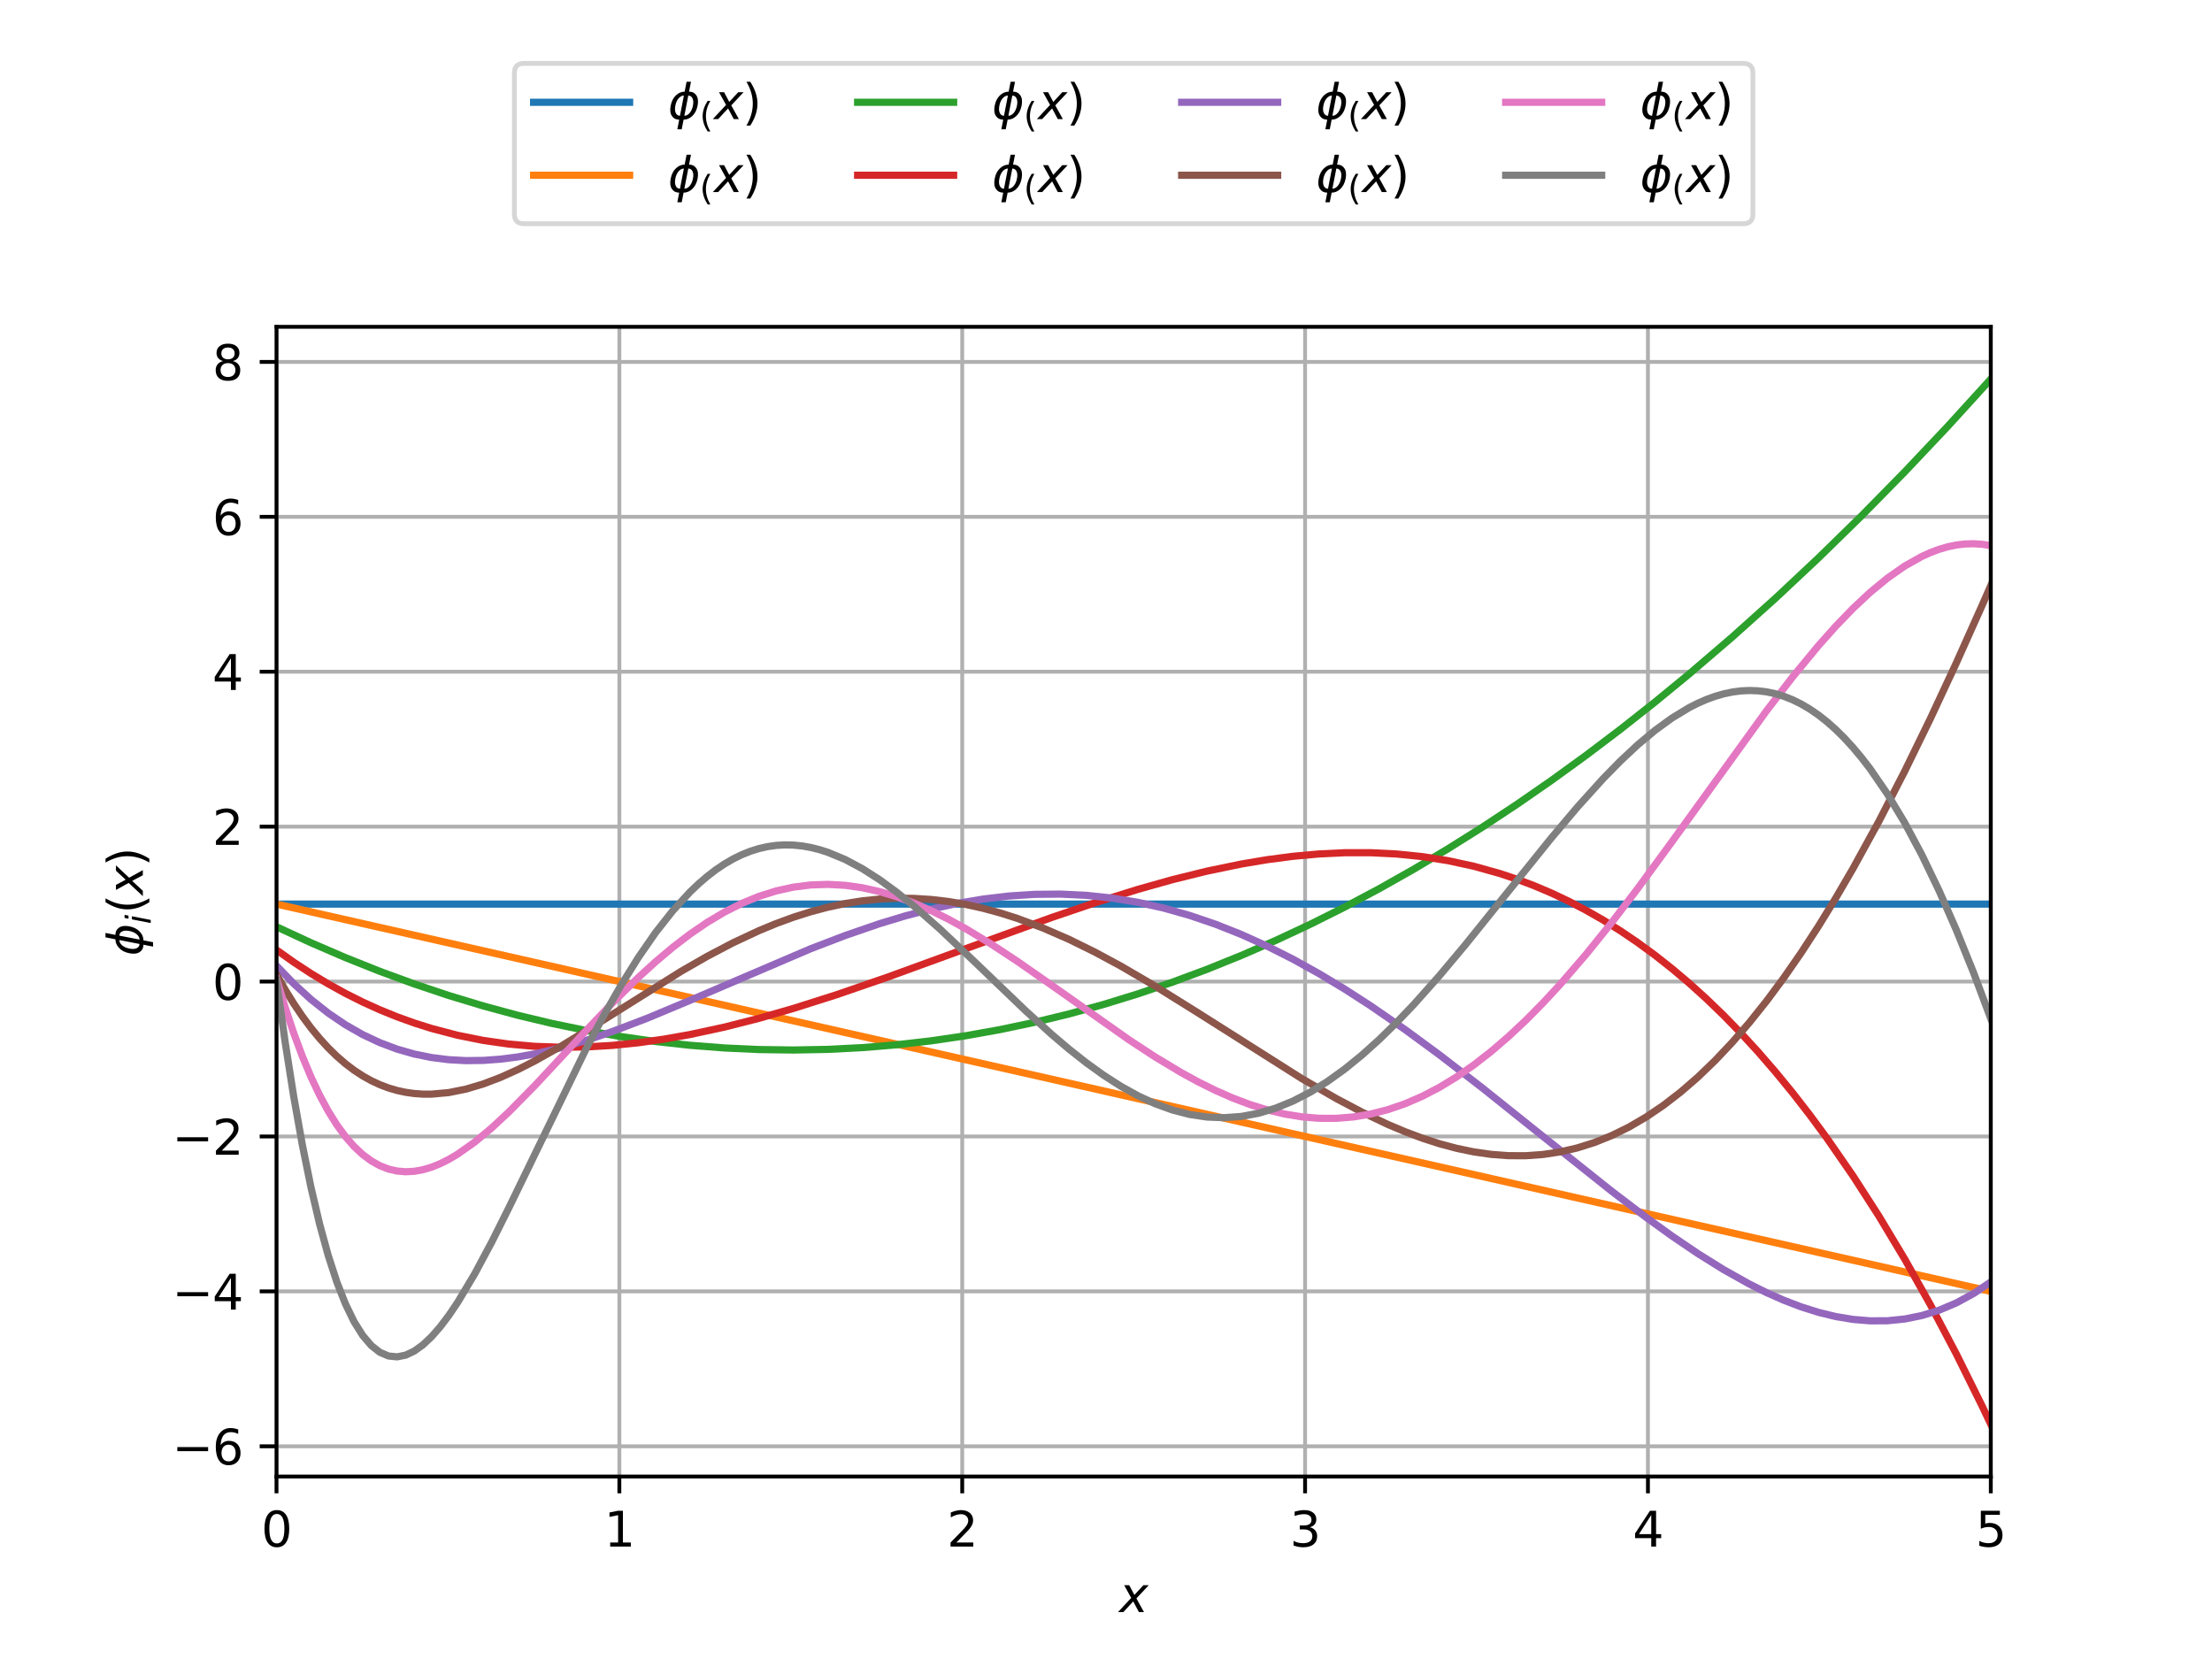 <?xml version="1.0" encoding="utf-8" standalone="no"?>
<!DOCTYPE svg PUBLIC "-//W3C//DTD SVG 1.1//EN"
  "http://www.w3.org/Graphics/SVG/1.1/DTD/svg11.dtd">
<svg xmlns:xlink="http://www.w3.org/1999/xlink" width="460.8pt" height="345.6pt" viewBox="0 0 460.8 345.6" xmlns="http://www.w3.org/2000/svg" version="1.1">
 <defs>
  <style type="text/css">*{stroke-linejoin: round; stroke-linecap: butt}</style>
 </defs>
 <g id="figure_1">
  <g id="patch_1">
   <path d="M 0 345.6 
L 460.8 345.6 
L 460.8 0 
L 0 0 
z
" style="fill: #ffffff"/>
  </g>
  <g id="axes_1">
   <g id="patch_2">
    <path d="M 57.6 307.584 
L 414.72 307.584 
L 414.72 68.083 
L 57.6 68.083 
z
" style="fill: #ffffff"/>
   </g>
   <g id="matplotlib.axis_1">
    <g id="xtick_1">
     <g id="line2d_1">
      <path d="M 57.6 307.584 
L 57.6 68.083 
" clip-path="url(#p03fe0b5df9)" style="fill: none; stroke: #b0b0b0; stroke-width: 0.8; stroke-linecap: square"/>
     </g>
     <g id="line2d_2">
      <defs>
       <path id="mde66f31858" d="M 0 0 
L 0 3.5 
" style="stroke: #000000; stroke-width: 0.8"/>
      </defs>
      <g>
       <use xlink:href="#mde66f31858" x="57.6" y="307.584" style="stroke: #000000; stroke-width: 0.8"/>
      </g>
     </g>
     <g id="text_1">
      <!-- 0 -->
      <g transform="translate(54.419 322.182) scale(0.1 -0.1)">
       <defs>
        <path id="DejaVuSans-30" d="M 2034 4250 
Q 1547 4250 1301 3770 
Q 1056 3291 1056 2328 
Q 1056 1369 1301 889 
Q 1547 409 2034 409 
Q 2525 409 2770 889 
Q 3016 1369 3016 2328 
Q 3016 3291 2770 3770 
Q 2525 4250 2034 4250 
z
M 2034 4750 
Q 2819 4750 3233 4129 
Q 3647 3509 3647 2328 
Q 3647 1150 3233 529 
Q 2819 -91 2034 -91 
Q 1250 -91 836 529 
Q 422 1150 422 2328 
Q 422 3509 836 4129 
Q 1250 4750 2034 4750 
z
" transform="scale(0.016)"/>
       </defs>
       <use xlink:href="#DejaVuSans-30"/>
      </g>
     </g>
    </g>
    <g id="xtick_2">
     <g id="line2d_3">
      <path d="M 129.024 307.584 
L 129.024 68.083 
" clip-path="url(#p03fe0b5df9)" style="fill: none; stroke: #b0b0b0; stroke-width: 0.8; stroke-linecap: square"/>
     </g>
     <g id="line2d_4">
      <g>
       <use xlink:href="#mde66f31858" x="129.024" y="307.584" style="stroke: #000000; stroke-width: 0.8"/>
      </g>
     </g>
     <g id="text_2">
      <!-- 1 -->
      <g transform="translate(125.843 322.182) scale(0.1 -0.1)">
       <defs>
        <path id="DejaVuSans-31" d="M 794 531 
L 1825 531 
L 1825 4091 
L 703 3866 
L 703 4441 
L 1819 4666 
L 2450 4666 
L 2450 531 
L 3481 531 
L 3481 0 
L 794 0 
L 794 531 
z
" transform="scale(0.016)"/>
       </defs>
       <use xlink:href="#DejaVuSans-31"/>
      </g>
     </g>
    </g>
    <g id="xtick_3">
     <g id="line2d_5">
      <path d="M 200.448 307.584 
L 200.448 68.083 
" clip-path="url(#p03fe0b5df9)" style="fill: none; stroke: #b0b0b0; stroke-width: 0.8; stroke-linecap: square"/>
     </g>
     <g id="line2d_6">
      <g>
       <use xlink:href="#mde66f31858" x="200.448" y="307.584" style="stroke: #000000; stroke-width: 0.8"/>
      </g>
     </g>
     <g id="text_3">
      <!-- 2 -->
      <g transform="translate(197.267 322.182) scale(0.1 -0.1)">
       <defs>
        <path id="DejaVuSans-32" d="M 1228 531 
L 3431 531 
L 3431 0 
L 469 0 
L 469 531 
Q 828 903 1448 1529 
Q 2069 2156 2228 2338 
Q 2531 2678 2651 2914 
Q 2772 3150 2772 3378 
Q 2772 3750 2511 3984 
Q 2250 4219 1831 4219 
Q 1534 4219 1204 4116 
Q 875 4013 500 3803 
L 500 4441 
Q 881 4594 1212 4672 
Q 1544 4750 1819 4750 
Q 2544 4750 2975 4387 
Q 3406 4025 3406 3419 
Q 3406 3131 3298 2873 
Q 3191 2616 2906 2266 
Q 2828 2175 2409 1742 
Q 1991 1309 1228 531 
z
" transform="scale(0.016)"/>
       </defs>
       <use xlink:href="#DejaVuSans-32"/>
      </g>
     </g>
    </g>
    <g id="xtick_4">
     <g id="line2d_7">
      <path d="M 271.872 307.584 
L 271.872 68.083 
" clip-path="url(#p03fe0b5df9)" style="fill: none; stroke: #b0b0b0; stroke-width: 0.8; stroke-linecap: square"/>
     </g>
     <g id="line2d_8">
      <g>
       <use xlink:href="#mde66f31858" x="271.872" y="307.584" style="stroke: #000000; stroke-width: 0.8"/>
      </g>
     </g>
     <g id="text_4">
      <!-- 3 -->
      <g transform="translate(268.691 322.182) scale(0.1 -0.1)">
       <defs>
        <path id="DejaVuSans-33" d="M 2597 2516 
Q 3050 2419 3304 2112 
Q 3559 1806 3559 1356 
Q 3559 666 3084 287 
Q 2609 -91 1734 -91 
Q 1441 -91 1130 -33 
Q 819 25 488 141 
L 488 750 
Q 750 597 1062 519 
Q 1375 441 1716 441 
Q 2309 441 2620 675 
Q 2931 909 2931 1356 
Q 2931 1769 2642 2001 
Q 2353 2234 1838 2234 
L 1294 2234 
L 1294 2753 
L 1863 2753 
Q 2328 2753 2575 2939 
Q 2822 3125 2822 3475 
Q 2822 3834 2567 4026 
Q 2313 4219 1838 4219 
Q 1578 4219 1281 4162 
Q 984 4106 628 3988 
L 628 4550 
Q 988 4650 1302 4700 
Q 1616 4750 1894 4750 
Q 2613 4750 3031 4423 
Q 3450 4097 3450 3541 
Q 3450 3153 3228 2886 
Q 3006 2619 2597 2516 
z
" transform="scale(0.016)"/>
       </defs>
       <use xlink:href="#DejaVuSans-33"/>
      </g>
     </g>
    </g>
    <g id="xtick_5">
     <g id="line2d_9">
      <path d="M 343.296 307.584 
L 343.296 68.083 
" clip-path="url(#p03fe0b5df9)" style="fill: none; stroke: #b0b0b0; stroke-width: 0.8; stroke-linecap: square"/>
     </g>
     <g id="line2d_10">
      <g>
       <use xlink:href="#mde66f31858" x="343.296" y="307.584" style="stroke: #000000; stroke-width: 0.8"/>
      </g>
     </g>
     <g id="text_5">
      <!-- 4 -->
      <g transform="translate(340.115 322.182) scale(0.1 -0.1)">
       <defs>
        <path id="DejaVuSans-34" d="M 2419 4116 
L 825 1625 
L 2419 1625 
L 2419 4116 
z
M 2253 4666 
L 3047 4666 
L 3047 1625 
L 3713 1625 
L 3713 1100 
L 3047 1100 
L 3047 0 
L 2419 0 
L 2419 1100 
L 313 1100 
L 313 1709 
L 2253 4666 
z
" transform="scale(0.016)"/>
       </defs>
       <use xlink:href="#DejaVuSans-34"/>
      </g>
     </g>
    </g>
    <g id="xtick_6">
     <g id="line2d_11">
      <path d="M 414.72 307.584 
L 414.72 68.083 
" clip-path="url(#p03fe0b5df9)" style="fill: none; stroke: #b0b0b0; stroke-width: 0.8; stroke-linecap: square"/>
     </g>
     <g id="line2d_12">
      <g>
       <use xlink:href="#mde66f31858" x="414.72" y="307.584" style="stroke: #000000; stroke-width: 0.8"/>
      </g>
     </g>
     <g id="text_6">
      <!-- 5 -->
      <g transform="translate(411.539 322.182) scale(0.1 -0.1)">
       <defs>
        <path id="DejaVuSans-35" d="M 691 4666 
L 3169 4666 
L 3169 4134 
L 1269 4134 
L 1269 2991 
Q 1406 3038 1543 3061 
Q 1681 3084 1819 3084 
Q 2600 3084 3056 2656 
Q 3513 2228 3513 1497 
Q 3513 744 3044 326 
Q 2575 -91 1722 -91 
Q 1428 -91 1123 -41 
Q 819 9 494 109 
L 494 744 
Q 775 591 1075 516 
Q 1375 441 1709 441 
Q 2250 441 2565 725 
Q 2881 1009 2881 1497 
Q 2881 1984 2565 2268 
Q 2250 2553 1709 2553 
Q 1456 2553 1204 2497 
Q 953 2441 691 2322 
L 691 4666 
z
" transform="scale(0.016)"/>
       </defs>
       <use xlink:href="#DejaVuSans-35"/>
      </g>
     </g>
    </g>
    <g id="text_7">
     <!-- $x$ -->
     <g transform="translate(233.16 335.861) scale(0.1 -0.1)">
      <defs>
       <path id="DejaVuSans-Oblique-78" d="M 3841 3500 
L 2234 1784 
L 3219 0 
L 2559 0 
L 1819 1388 
L 531 0 
L -166 0 
L 1556 1844 
L 641 3500 
L 1300 3500 
L 1972 2234 
L 3144 3500 
L 3841 3500 
z
" transform="scale(0.016)"/>
      </defs>
      <use xlink:href="#DejaVuSans-Oblique-78" transform="translate(0 0.312)"/>
     </g>
    </g>
   </g>
   <g id="matplotlib.axis_2">
    <g id="ytick_1">
     <g id="line2d_13">
      <path d="M 57.6 301.289 
L 414.72 301.289 
" clip-path="url(#p03fe0b5df9)" style="fill: none; stroke: #b0b0b0; stroke-width: 0.8; stroke-linecap: square"/>
     </g>
     <g id="line2d_14">
      <defs>
       <path id="m390d7cc4ad" d="M 0 0 
L -3.5 0 
" style="stroke: #000000; stroke-width: 0.8"/>
      </defs>
      <g>
       <use xlink:href="#m390d7cc4ad" x="57.6" y="301.289" style="stroke: #000000; stroke-width: 0.8"/>
      </g>
     </g>
     <g id="text_8">
      <!-- −6 -->
      <g transform="translate(35.858 305.088) scale(0.1 -0.1)">
       <defs>
        <path id="DejaVuSans-2212" d="M 678 2272 
L 4684 2272 
L 4684 1741 
L 678 1741 
L 678 2272 
z
" transform="scale(0.016)"/>
        <path id="DejaVuSans-36" d="M 2113 2584 
Q 1688 2584 1439 2293 
Q 1191 2003 1191 1497 
Q 1191 994 1439 701 
Q 1688 409 2113 409 
Q 2538 409 2786 701 
Q 3034 994 3034 1497 
Q 3034 2003 2786 2293 
Q 2538 2584 2113 2584 
z
M 3366 4563 
L 3366 3988 
Q 3128 4100 2886 4159 
Q 2644 4219 2406 4219 
Q 1781 4219 1451 3797 
Q 1122 3375 1075 2522 
Q 1259 2794 1537 2939 
Q 1816 3084 2150 3084 
Q 2853 3084 3261 2657 
Q 3669 2231 3669 1497 
Q 3669 778 3244 343 
Q 2819 -91 2113 -91 
Q 1303 -91 875 529 
Q 447 1150 447 2328 
Q 447 3434 972 4092 
Q 1497 4750 2381 4750 
Q 2619 4750 2861 4703 
Q 3103 4656 3366 4563 
z
" transform="scale(0.016)"/>
       </defs>
       <use xlink:href="#DejaVuSans-2212"/>
       <use xlink:href="#DejaVuSans-36" transform="translate(83.789 0)"/>
      </g>
     </g>
    </g>
    <g id="ytick_2">
     <g id="line2d_15">
      <path d="M 57.6 269.017 
L 414.72 269.017 
" clip-path="url(#p03fe0b5df9)" style="fill: none; stroke: #b0b0b0; stroke-width: 0.8; stroke-linecap: square"/>
     </g>
     <g id="line2d_16">
      <g>
       <use xlink:href="#m390d7cc4ad" x="57.6" y="269.017" style="stroke: #000000; stroke-width: 0.8"/>
      </g>
     </g>
     <g id="text_9">
      <!-- −4 -->
      <g transform="translate(35.858 272.817) scale(0.1 -0.1)">
       <use xlink:href="#DejaVuSans-2212"/>
       <use xlink:href="#DejaVuSans-34" transform="translate(83.789 0)"/>
      </g>
     </g>
    </g>
    <g id="ytick_3">
     <g id="line2d_17">
      <path d="M 57.6 236.746 
L 414.72 236.746 
" clip-path="url(#p03fe0b5df9)" style="fill: none; stroke: #b0b0b0; stroke-width: 0.8; stroke-linecap: square"/>
     </g>
     <g id="line2d_18">
      <g>
       <use xlink:href="#m390d7cc4ad" x="57.6" y="236.746" style="stroke: #000000; stroke-width: 0.8"/>
      </g>
     </g>
     <g id="text_10">
      <!-- −2 -->
      <g transform="translate(35.858 240.545) scale(0.1 -0.1)">
       <use xlink:href="#DejaVuSans-2212"/>
       <use xlink:href="#DejaVuSans-32" transform="translate(83.789 0)"/>
      </g>
     </g>
    </g>
    <g id="ytick_4">
     <g id="line2d_19">
      <path d="M 57.6 204.475 
L 414.72 204.475 
" clip-path="url(#p03fe0b5df9)" style="fill: none; stroke: #b0b0b0; stroke-width: 0.8; stroke-linecap: square"/>
     </g>
     <g id="line2d_20">
      <g>
       <use xlink:href="#m390d7cc4ad" x="57.6" y="204.475" style="stroke: #000000; stroke-width: 0.8"/>
      </g>
     </g>
     <g id="text_11">
      <!-- 0 -->
      <g transform="translate(44.237 208.274) scale(0.1 -0.1)">
       <use xlink:href="#DejaVuSans-30"/>
      </g>
     </g>
    </g>
    <g id="ytick_5">
     <g id="line2d_21">
      <path d="M 57.6 172.204 
L 414.72 172.204 
" clip-path="url(#p03fe0b5df9)" style="fill: none; stroke: #b0b0b0; stroke-width: 0.8; stroke-linecap: square"/>
     </g>
     <g id="line2d_22">
      <g>
       <use xlink:href="#m390d7cc4ad" x="57.6" y="172.204" style="stroke: #000000; stroke-width: 0.8"/>
      </g>
     </g>
     <g id="text_12">
      <!-- 2 -->
      <g transform="translate(44.237 176.003) scale(0.1 -0.1)">
       <use xlink:href="#DejaVuSans-32"/>
      </g>
     </g>
    </g>
    <g id="ytick_6">
     <g id="line2d_23">
      <path d="M 57.6 139.933 
L 414.72 139.933 
" clip-path="url(#p03fe0b5df9)" style="fill: none; stroke: #b0b0b0; stroke-width: 0.8; stroke-linecap: square"/>
     </g>
     <g id="line2d_24">
      <g>
       <use xlink:href="#m390d7cc4ad" x="57.6" y="139.933" style="stroke: #000000; stroke-width: 0.8"/>
      </g>
     </g>
     <g id="text_13">
      <!-- 4 -->
      <g transform="translate(44.237 143.732) scale(0.1 -0.1)">
       <use xlink:href="#DejaVuSans-34"/>
      </g>
     </g>
    </g>
    <g id="ytick_7">
     <g id="line2d_25">
      <path d="M 57.6 107.661 
L 414.72 107.661 
" clip-path="url(#p03fe0b5df9)" style="fill: none; stroke: #b0b0b0; stroke-width: 0.8; stroke-linecap: square"/>
     </g>
     <g id="line2d_26">
      <g>
       <use xlink:href="#m390d7cc4ad" x="57.6" y="107.661" style="stroke: #000000; stroke-width: 0.8"/>
      </g>
     </g>
     <g id="text_14">
      <!-- 6 -->
      <g transform="translate(44.237 111.461) scale(0.1 -0.1)">
       <use xlink:href="#DejaVuSans-36"/>
      </g>
     </g>
    </g>
    <g id="ytick_8">
     <g id="line2d_27">
      <path d="M 57.6 75.39 
L 414.72 75.39 
" clip-path="url(#p03fe0b5df9)" style="fill: none; stroke: #b0b0b0; stroke-width: 0.8; stroke-linecap: square"/>
     </g>
     <g id="line2d_28">
      <g>
       <use xlink:href="#m390d7cc4ad" x="57.6" y="75.39" style="stroke: #000000; stroke-width: 0.8"/>
      </g>
     </g>
     <g id="text_15">
      <!-- 8 -->
      <g transform="translate(44.237 79.19) scale(0.1 -0.1)">
       <defs>
        <path id="DejaVuSans-38" d="M 2034 2216 
Q 1584 2216 1326 1975 
Q 1069 1734 1069 1313 
Q 1069 891 1326 650 
Q 1584 409 2034 409 
Q 2484 409 2743 651 
Q 3003 894 3003 1313 
Q 3003 1734 2745 1975 
Q 2488 2216 2034 2216 
z
M 1403 2484 
Q 997 2584 770 2862 
Q 544 3141 544 3541 
Q 544 4100 942 4425 
Q 1341 4750 2034 4750 
Q 2731 4750 3128 4425 
Q 3525 4100 3525 3541 
Q 3525 3141 3298 2862 
Q 3072 2584 2669 2484 
Q 3125 2378 3379 2068 
Q 3634 1759 3634 1313 
Q 3634 634 3220 271 
Q 2806 -91 2034 -91 
Q 1263 -91 848 271 
Q 434 634 434 1313 
Q 434 1759 690 2068 
Q 947 2378 1403 2484 
z
M 1172 3481 
Q 1172 3119 1398 2916 
Q 1625 2713 2034 2713 
Q 2441 2713 2670 2916 
Q 2900 3119 2900 3481 
Q 2900 3844 2670 4047 
Q 2441 4250 2034 4250 
Q 1625 4250 1398 4047 
Q 1172 3844 1172 3481 
z
" transform="scale(0.016)"/>
       </defs>
       <use xlink:href="#DejaVuSans-38"/>
      </g>
     </g>
    </g>
    <g id="text_16">
     <!-- $\phi_i(x)$ -->
     <g transform="translate(29.758 199.134) rotate(-90) scale(0.1 -0.1)">
      <defs>
       <path id="DejaVuSans-Oblique-3d5" d="M 2991 4863 
L 2738 3572 
Q 3363 3572 3684 3094 
Q 4016 2606 3850 1747 
Q 3681 888 3159 400 
Q 2653 -78 2028 -78 
L 1784 -1331 
L 1213 -1331 
L 1456 -78 
Q 834 -78 509 400 
Q 178 888 347 1747 
Q 513 2606 1034 3094 
Q 1544 3572 2166 3572 
L 2419 4863 
L 2991 4863 
z
M 2128 434 
Q 2481 434 2784 756 
Q 3116 1116 3244 1747 
Q 3369 2372 3169 2738 
Q 2991 3059 2638 3059 
L 2128 434 
z
M 1556 434 
L 2066 3059 
Q 1716 3059 1413 2738 
Q 1072 2372 953 1747 
Q 834 1116 1028 756 
Q 1203 434 1556 434 
z
" transform="scale(0.016)"/>
       <path id="DejaVuSans-Oblique-69" d="M 1172 4863 
L 1747 4863 
L 1606 4134 
L 1031 4134 
L 1172 4863 
z
M 909 3500 
L 1484 3500 
L 800 0 
L 225 0 
L 909 3500 
z
" transform="scale(0.016)"/>
       <path id="DejaVuSans-28" d="M 1984 4856 
Q 1566 4138 1362 3434 
Q 1159 2731 1159 2009 
Q 1159 1288 1364 580 
Q 1569 -128 1984 -844 
L 1484 -844 
Q 1016 -109 783 600 
Q 550 1309 550 2009 
Q 550 2706 781 3412 
Q 1013 4119 1484 4856 
L 1984 4856 
z
" transform="scale(0.016)"/>
       <path id="DejaVuSans-29" d="M 513 4856 
L 1013 4856 
Q 1481 4119 1714 3412 
Q 1947 2706 1947 2009 
Q 1947 1309 1714 600 
Q 1481 -109 1013 -844 
L 513 -844 
Q 928 -128 1133 580 
Q 1338 1288 1338 2009 
Q 1338 2731 1133 3434 
Q 928 4138 513 4856 
z
" transform="scale(0.016)"/>
      </defs>
      <use xlink:href="#DejaVuSans-Oblique-3d5" transform="translate(0 0.016)"/>
      <use xlink:href="#DejaVuSans-Oblique-69" transform="translate(65.967 -16.391) scale(0.7)"/>
      <use xlink:href="#DejaVuSans-28" transform="translate(88.149 0.016)"/>
      <use xlink:href="#DejaVuSans-Oblique-78" transform="translate(127.163 0.016)"/>
      <use xlink:href="#DejaVuSans-29" transform="translate(186.343 0.016)"/>
     </g>
    </g>
   </g>
   <g id="line2d_29">
    <path d="M 57.6 188.339 
L 414.72 188.339 
L 414.72 188.339 
" clip-path="url(#p03fe0b5df9)" style="fill: none; stroke: #1f77b4; stroke-width: 1.5; stroke-linecap: square"/>
   </g>
   <g id="line2d_30">
    <path d="M 57.6 188.339 
L 414.72 269.017 
L 414.72 269.017 
" clip-path="url(#p03fe0b5df9)" style="fill: none; stroke: #ff7f0e; stroke-width: 1.5; stroke-linecap: square"/>
   </g>
   <g id="line2d_31">
    <path d="M 57.6 193.065 
L 64.778 196.39 
L 71.957 199.485 
L 79.135 202.348 
L 86.313 204.982 
L 93.491 207.385 
L 100.67 209.557 
L 107.848 211.499 
L 115.026 213.21 
L 122.205 214.691 
L 129.383 215.942 
L 136.561 216.962 
L 143.739 217.751 
L 150.918 218.31 
L 158.096 218.638 
L 165.274 218.736 
L 172.453 218.604 
L 179.631 218.241 
L 186.809 217.647 
L 193.988 216.823 
L 201.166 215.769 
L 208.344 214.484 
L 215.522 212.968 
L 222.701 211.222 
L 229.879 209.246 
L 237.057 207.039 
L 244.236 204.602 
L 251.414 201.934 
L 258.592 199.035 
L 265.77 195.906 
L 272.949 192.547 
L 280.127 188.957 
L 287.305 185.137 
L 294.484 181.086 
L 301.662 176.804 
L 308.84 172.292 
L 316.018 167.55 
L 323.197 162.577 
L 330.375 157.374 
L 337.553 151.94 
L 344.732 146.276 
L 351.91 140.381 
L 360.883 132.688 
L 369.856 124.636 
L 378.829 116.223 
L 387.801 107.45 
L 396.774 98.316 
L 405.747 88.823 
L 414.72 78.97 
L 414.72 78.97 
" clip-path="url(#p03fe0b5df9)" style="fill: none; stroke: #2ca02c; stroke-width: 1.5; stroke-linecap: square"/>
   </g>
   <g id="line2d_32">
    <path d="M 57.6 197.888 
L 61.189 200.437 
L 64.778 202.792 
L 68.367 204.957 
L 71.957 206.937 
L 75.546 208.738 
L 79.135 210.364 
L 82.724 211.821 
L 86.313 213.113 
L 89.902 214.246 
L 95.286 215.658 
L 100.67 216.738 
L 106.053 217.505 
L 111.437 217.975 
L 116.821 218.165 
L 122.205 218.093 
L 127.588 217.774 
L 132.972 217.226 
L 138.356 216.466 
L 143.739 215.511 
L 150.918 213.963 
L 158.096 212.139 
L 165.274 210.077 
L 174.247 207.228 
L 185.015 203.515 
L 199.371 198.285 
L 219.112 191.12 
L 228.084 188.074 
L 237.057 185.269 
L 244.236 183.252 
L 251.414 181.479 
L 258.592 179.991 
L 263.976 179.087 
L 269.36 178.382 
L 274.743 177.893 
L 280.127 177.639 
L 285.511 177.634 
L 290.894 177.898 
L 296.278 178.445 
L 301.662 179.294 
L 307.046 180.461 
L 312.429 181.963 
L 316.018 183.159 
L 319.608 184.517 
L 323.197 186.041 
L 326.786 187.737 
L 330.375 189.609 
L 333.964 191.662 
L 337.553 193.903 
L 341.143 196.335 
L 344.732 198.963 
L 348.321 201.793 
L 351.91 204.83 
L 355.499 208.078 
L 359.088 211.543 
L 362.677 215.23 
L 366.267 219.143 
L 369.856 223.288 
L 373.445 227.67 
L 377.034 232.294 
L 380.623 237.164 
L 386.007 244.943 
L 391.391 253.306 
L 396.774 262.268 
L 402.158 271.848 
L 407.542 282.063 
L 412.925 292.928 
L 414.72 296.698 
L 414.72 296.698 
" clip-path="url(#p03fe0b5df9)" style="fill: none; stroke: #d62728; stroke-width: 1.5; stroke-linecap: square"/>
   </g>
   <g id="line2d_33">
    <path d="M 57.6 201.181 
L 61.189 204.917 
L 64.778 208.194 
L 68.367 211.039 
L 71.957 213.473 
L 75.546 215.522 
L 79.135 217.207 
L 82.724 218.552 
L 86.313 219.577 
L 89.902 220.304 
L 93.491 220.754 
L 97.081 220.947 
L 100.67 220.903 
L 104.259 220.641 
L 107.848 220.18 
L 111.437 219.538 
L 116.821 218.276 
L 122.205 216.704 
L 127.588 214.879 
L 134.767 212.141 
L 143.739 208.395 
L 168.864 197.646 
L 176.042 194.893 
L 183.22 192.422 
L 188.604 190.793 
L 193.988 189.382 
L 199.371 188.211 
L 204.755 187.297 
L 210.139 186.659 
L 215.522 186.309 
L 220.906 186.257 
L 226.29 186.514 
L 231.674 187.084 
L 237.057 187.971 
L 242.441 189.176 
L 247.825 190.697 
L 253.208 192.53 
L 258.592 194.668 
L 263.976 197.102 
L 269.36 199.82 
L 274.743 202.807 
L 280.127 206.047 
L 285.511 209.519 
L 292.689 214.473 
L 299.867 219.741 
L 308.84 226.665 
L 321.402 236.719 
L 335.759 248.158 
L 342.937 253.615 
L 348.321 257.499 
L 353.705 261.147 
L 359.088 264.505 
L 364.472 267.516 
L 368.061 269.301 
L 371.65 270.887 
L 375.239 272.255 
L 378.829 273.386 
L 382.418 274.26 
L 386.007 274.857 
L 389.596 275.156 
L 393.185 275.136 
L 396.774 274.775 
L 400.363 274.05 
L 403.953 272.94 
L 407.542 271.419 
L 411.131 269.466 
L 414.72 267.055 
L 414.72 267.055 
" clip-path="url(#p03fe0b5df9)" style="fill: none; stroke: #9467bd; stroke-width: 1.5; stroke-linecap: square"/>
   </g>
   <g id="line2d_34">
    <path d="M 57.6 203.002 
L 59.395 206.163 
L 61.189 209.064 
L 62.984 211.717 
L 64.778 214.13 
L 66.573 216.314 
L 68.367 218.278 
L 70.162 220.032 
L 71.957 221.585 
L 73.751 222.946 
L 75.546 224.123 
L 77.34 225.125 
L 79.135 225.961 
L 80.929 226.639 
L 82.724 227.166 
L 84.519 227.551 
L 86.313 227.802 
L 88.108 227.925 
L 89.902 227.928 
L 93.491 227.602 
L 97.081 226.879 
L 100.67 225.81 
L 104.259 224.444 
L 107.848 222.828 
L 111.437 221.005 
L 116.821 217.972 
L 123.999 213.566 
L 141.945 202.309 
L 147.329 199.222 
L 152.712 196.394 
L 158.096 193.876 
L 161.685 192.393 
L 165.274 191.078 
L 168.864 189.941 
L 172.453 188.99 
L 176.042 188.229 
L 179.631 187.663 
L 183.22 187.294 
L 186.809 187.125 
L 190.398 187.154 
L 193.988 187.379 
L 197.577 187.799 
L 201.166 188.409 
L 204.755 189.204 
L 208.344 190.177 
L 211.933 191.321 
L 217.317 193.339 
L 222.701 195.689 
L 228.084 198.336 
L 233.468 201.239 
L 240.646 205.429 
L 249.619 211.022 
L 271.154 224.666 
L 278.332 228.824 
L 283.716 231.675 
L 289.1 234.234 
L 292.689 235.751 
L 296.278 237.098 
L 299.867 238.26 
L 303.456 239.22 
L 307.046 239.964 
L 310.635 240.478 
L 314.224 240.748 
L 317.813 240.761 
L 321.402 240.503 
L 324.991 239.964 
L 328.581 239.133 
L 332.17 237.998 
L 335.759 236.551 
L 339.348 234.784 
L 342.937 232.689 
L 346.526 230.26 
L 350.115 227.492 
L 353.705 224.38 
L 357.294 220.923 
L 360.883 217.118 
L 364.472 212.965 
L 368.061 208.467 
L 371.65 203.625 
L 375.239 198.444 
L 378.829 192.93 
L 382.418 187.09 
L 386.007 180.933 
L 391.391 171.129 
L 396.774 160.682 
L 402.158 149.647 
L 407.542 138.087 
L 412.925 126.078 
L 414.72 121.989 
L 414.72 121.989 
" clip-path="url(#p03fe0b5df9)" style="fill: none; stroke: #8c564b; stroke-width: 1.5; stroke-linecap: square"/>
   </g>
   <g id="line2d_35">
    <path d="M 57.6 203.874 
L 59.395 209.84 
L 61.189 215.219 
L 62.984 220.041 
L 64.778 224.333 
L 66.573 228.126 
L 68.367 231.445 
L 70.162 234.317 
L 71.957 236.767 
L 73.751 238.821 
L 75.546 240.502 
L 77.34 241.833 
L 79.135 242.837 
L 80.929 243.535 
L 82.724 243.948 
L 84.519 244.097 
L 86.313 244 
L 88.108 243.676 
L 89.902 243.143 
L 91.697 242.419 
L 93.491 241.52 
L 95.286 240.462 
L 98.875 237.931 
L 102.464 234.94 
L 106.053 231.596 
L 111.437 226.128 
L 122.205 214.568 
L 127.588 208.933 
L 132.972 203.638 
L 136.561 200.367 
L 140.15 197.343 
L 143.739 194.595 
L 147.329 192.144 
L 150.918 190.008 
L 154.507 188.201 
L 158.096 186.729 
L 161.685 185.597 
L 165.274 184.806 
L 168.864 184.352 
L 172.453 184.229 
L 176.042 184.426 
L 179.631 184.931 
L 183.22 185.73 
L 186.809 186.805 
L 190.398 188.137 
L 193.988 189.705 
L 197.577 191.486 
L 201.166 193.458 
L 206.55 196.716 
L 211.933 200.258 
L 219.112 205.265 
L 235.263 216.66 
L 240.646 220.179 
L 246.03 223.416 
L 249.619 225.378 
L 253.208 227.157 
L 256.798 228.734 
L 260.387 230.09 
L 263.976 231.205 
L 267.565 232.064 
L 271.154 232.654 
L 274.743 232.96 
L 278.332 232.972 
L 281.922 232.682 
L 285.511 232.081 
L 289.1 231.166 
L 292.689 229.933 
L 296.278 228.381 
L 299.867 226.511 
L 303.456 224.327 
L 307.046 221.835 
L 310.635 219.041 
L 314.224 215.957 
L 317.813 212.594 
L 321.402 208.966 
L 324.991 205.09 
L 330.375 198.853 
L 335.759 192.17 
L 341.143 185.125 
L 348.321 175.327 
L 368.061 147.991 
L 373.445 141.01 
L 378.829 134.486 
L 382.418 130.463 
L 386.007 126.75 
L 389.596 123.394 
L 393.185 120.439 
L 396.774 117.93 
L 400.363 115.913 
L 402.158 115.103 
L 403.953 114.434 
L 405.747 113.91 
L 407.542 113.537 
L 409.336 113.322 
L 411.131 113.269 
L 412.925 113.384 
L 414.72 113.673 
L 414.72 113.673 
" clip-path="url(#p03fe0b5df9)" style="fill: none; stroke: #e377c2; stroke-width: 1.5; stroke-linecap: square"/>
   </g>
   <g id="line2d_36">
    <path d="M 57.6 204.248 
L 59.395 217.056 
L 61.189 228.448 
L 62.984 238.51 
L 64.778 247.322 
L 66.573 254.965 
L 68.367 261.514 
L 70.162 267.042 
L 71.957 271.618 
L 73.751 275.31 
L 75.546 278.182 
L 77.34 280.295 
L 79.135 281.708 
L 80.929 282.477 
L 82.724 282.656 
L 84.519 282.296 
L 86.313 281.445 
L 88.108 280.151 
L 89.902 278.458 
L 91.697 276.407 
L 93.491 274.039 
L 95.286 271.391 
L 98.875 265.398 
L 102.464 258.694 
L 106.053 251.511 
L 122.205 218.267 
L 125.794 211.521 
L 129.383 205.233 
L 132.972 199.471 
L 136.561 194.291 
L 140.15 189.732 
L 143.739 185.819 
L 145.534 184.111 
L 147.329 182.568 
L 149.123 181.192 
L 150.918 179.982 
L 152.712 178.937 
L 154.507 178.055 
L 156.302 177.335 
L 158.096 176.773 
L 159.891 176.367 
L 161.685 176.113 
L 163.48 176.008 
L 165.274 176.047 
L 167.069 176.225 
L 168.864 176.539 
L 170.658 176.982 
L 172.453 177.55 
L 176.042 179.037 
L 179.631 180.953 
L 183.22 183.247 
L 186.809 185.87 
L 190.398 188.766 
L 195.782 193.51 
L 202.96 200.297 
L 213.728 210.629 
L 219.112 215.508 
L 222.701 218.553 
L 226.29 221.386 
L 229.879 223.972 
L 233.468 226.276 
L 237.057 228.27 
L 240.646 229.929 
L 244.236 231.231 
L 247.825 232.158 
L 251.414 232.697 
L 255.003 232.838 
L 258.592 232.576 
L 262.181 231.908 
L 265.77 230.838 
L 269.36 229.37 
L 272.949 227.517 
L 276.538 225.29 
L 280.127 222.708 
L 283.716 219.791 
L 287.305 216.564 
L 290.894 213.054 
L 294.484 209.292 
L 299.867 203.247 
L 305.251 196.831 
L 314.224 185.678 
L 323.197 174.539 
L 328.581 168.159 
L 333.964 162.2 
L 337.553 158.54 
L 341.143 155.184 
L 344.732 152.179 
L 348.321 149.569 
L 351.91 147.398 
L 353.705 146.49 
L 355.499 145.708 
L 357.294 145.056 
L 359.088 144.539 
L 360.883 144.161 
L 362.677 143.928 
L 364.472 143.843 
L 366.267 143.911 
L 368.061 144.135 
L 369.856 144.52 
L 371.65 145.068 
L 373.445 145.784 
L 375.239 146.67 
L 377.034 147.729 
L 378.829 148.964 
L 380.623 150.377 
L 382.418 151.971 
L 384.212 153.747 
L 386.007 155.707 
L 387.801 157.851 
L 389.596 160.182 
L 393.185 165.406 
L 396.774 171.378 
L 400.363 178.098 
L 403.953 185.557 
L 407.542 193.741 
L 411.131 202.631 
L 414.72 212.203 
L 414.72 212.203 
" clip-path="url(#p03fe0b5df9)" style="fill: none; stroke: #7f7f7f; stroke-width: 1.5; stroke-linecap: square"/>
   </g>
   <g id="patch_3">
    <path d="M 57.6 307.584 
L 57.6 68.083 
" style="fill: none; stroke: #000000; stroke-width: 0.8; stroke-linejoin: miter; stroke-linecap: square"/>
   </g>
   <g id="patch_4">
    <path d="M 414.72 307.584 
L 414.72 68.083 
" style="fill: none; stroke: #000000; stroke-width: 0.8; stroke-linejoin: miter; stroke-linecap: square"/>
   </g>
   <g id="patch_5">
    <path d="M 57.6 307.584 
L 414.72 307.584 
" style="fill: none; stroke: #000000; stroke-width: 0.8; stroke-linejoin: miter; stroke-linecap: square"/>
   </g>
   <g id="patch_6">
    <path d="M 57.6 68.083 
L 414.72 68.083 
" style="fill: none; stroke: #000000; stroke-width: 0.8; stroke-linejoin: miter; stroke-linecap: square"/>
   </g>
   <g id="legend_1">
    <g id="patch_7">
     <path d="M 109.16 46.608 
L 363.16 46.608 
Q 365.16 46.608 365.16 44.608 
L 365.16 15.208 
Q 365.16 13.208 363.16 13.208 
L 109.16 13.208 
Q 107.16 13.208 107.16 15.208 
L 107.16 44.608 
Q 107.16 46.608 109.16 46.608 
z
" style="fill: #ffffff; opacity: 0.8; stroke: #cccccc; stroke-linejoin: miter"/>
    </g>
    <g id="line2d_37">
     <path d="M 111.16 21.308 
L 121.16 21.308 
L 131.16 21.308 
" style="fill: none; stroke: #1f77b4; stroke-width: 1.5; stroke-linecap: square"/>
    </g>
    <g id="text_17">
     <!-- $\phi_(x)$ -->
     <g transform="translate(139.16 24.808) scale(0.1 -0.1)">
      <use xlink:href="#DejaVuSans-Oblique-3d5" transform="translate(0 0.016)"/>
      <use xlink:href="#DejaVuSans-28" transform="translate(65.967 -16.391) scale(0.7)"/>
      <use xlink:href="#DejaVuSans-Oblique-78" transform="translate(96.011 0.016)"/>
      <use xlink:href="#DejaVuSans-29" transform="translate(155.19 0.016)"/>
     </g>
    </g>
    <g id="line2d_38">
     <path d="M 111.16 36.508 
L 121.16 36.508 
L 131.16 36.508 
" style="fill: none; stroke: #ff7f0e; stroke-width: 1.5; stroke-linecap: square"/>
    </g>
    <g id="text_18">
     <!-- $\phi_(x)$ -->
     <g transform="translate(139.16 40.008) scale(0.1 -0.1)">
      <use xlink:href="#DejaVuSans-Oblique-3d5" transform="translate(0 0.016)"/>
      <use xlink:href="#DejaVuSans-28" transform="translate(65.967 -16.391) scale(0.7)"/>
      <use xlink:href="#DejaVuSans-Oblique-78" transform="translate(96.011 0.016)"/>
      <use xlink:href="#DejaVuSans-29" transform="translate(155.19 0.016)"/>
     </g>
    </g>
    <g id="line2d_39">
     <path d="M 178.66 21.308 
L 188.66 21.308 
L 198.66 21.308 
" style="fill: none; stroke: #2ca02c; stroke-width: 1.5; stroke-linecap: square"/>
    </g>
    <g id="text_19">
     <!-- $\phi_(x)$ -->
     <g transform="translate(206.66 24.808) scale(0.1 -0.1)">
      <use xlink:href="#DejaVuSans-Oblique-3d5" transform="translate(0 0.016)"/>
      <use xlink:href="#DejaVuSans-28" transform="translate(65.967 -16.391) scale(0.7)"/>
      <use xlink:href="#DejaVuSans-Oblique-78" transform="translate(96.011 0.016)"/>
      <use xlink:href="#DejaVuSans-29" transform="translate(155.19 0.016)"/>
     </g>
    </g>
    <g id="line2d_40">
     <path d="M 178.66 36.508 
L 188.66 36.508 
L 198.66 36.508 
" style="fill: none; stroke: #d62728; stroke-width: 1.5; stroke-linecap: square"/>
    </g>
    <g id="text_20">
     <!-- $\phi_(x)$ -->
     <g transform="translate(206.66 40.008) scale(0.1 -0.1)">
      <use xlink:href="#DejaVuSans-Oblique-3d5" transform="translate(0 0.016)"/>
      <use xlink:href="#DejaVuSans-28" transform="translate(65.967 -16.391) scale(0.7)"/>
      <use xlink:href="#DejaVuSans-Oblique-78" transform="translate(96.011 0.016)"/>
      <use xlink:href="#DejaVuSans-29" transform="translate(155.19 0.016)"/>
     </g>
    </g>
    <g id="line2d_41">
     <path d="M 246.16 21.308 
L 256.16 21.308 
L 266.16 21.308 
" style="fill: none; stroke: #9467bd; stroke-width: 1.5; stroke-linecap: square"/>
    </g>
    <g id="text_21">
     <!-- $\phi_(x)$ -->
     <g transform="translate(274.16 24.808) scale(0.1 -0.1)">
      <use xlink:href="#DejaVuSans-Oblique-3d5" transform="translate(0 0.016)"/>
      <use xlink:href="#DejaVuSans-28" transform="translate(65.967 -16.391) scale(0.7)"/>
      <use xlink:href="#DejaVuSans-Oblique-78" transform="translate(96.011 0.016)"/>
      <use xlink:href="#DejaVuSans-29" transform="translate(155.19 0.016)"/>
     </g>
    </g>
    <g id="line2d_42">
     <path d="M 246.16 36.508 
L 256.16 36.508 
L 266.16 36.508 
" style="fill: none; stroke: #8c564b; stroke-width: 1.5; stroke-linecap: square"/>
    </g>
    <g id="text_22">
     <!-- $\phi_(x)$ -->
     <g transform="translate(274.16 40.008) scale(0.1 -0.1)">
      <use xlink:href="#DejaVuSans-Oblique-3d5" transform="translate(0 0.016)"/>
      <use xlink:href="#DejaVuSans-28" transform="translate(65.967 -16.391) scale(0.7)"/>
      <use xlink:href="#DejaVuSans-Oblique-78" transform="translate(96.011 0.016)"/>
      <use xlink:href="#DejaVuSans-29" transform="translate(155.19 0.016)"/>
     </g>
    </g>
    <g id="line2d_43">
     <path d="M 313.66 21.308 
L 323.66 21.308 
L 333.66 21.308 
" style="fill: none; stroke: #e377c2; stroke-width: 1.5; stroke-linecap: square"/>
    </g>
    <g id="text_23">
     <!-- $\phi_(x)$ -->
     <g transform="translate(341.66 24.808) scale(0.1 -0.1)">
      <use xlink:href="#DejaVuSans-Oblique-3d5" transform="translate(0 0.016)"/>
      <use xlink:href="#DejaVuSans-28" transform="translate(65.967 -16.391) scale(0.7)"/>
      <use xlink:href="#DejaVuSans-Oblique-78" transform="translate(96.011 0.016)"/>
      <use xlink:href="#DejaVuSans-29" transform="translate(155.19 0.016)"/>
     </g>
    </g>
    <g id="line2d_44">
     <path d="M 313.66 36.508 
L 323.66 36.508 
L 333.66 36.508 
" style="fill: none; stroke: #7f7f7f; stroke-width: 1.5; stroke-linecap: square"/>
    </g>
    <g id="text_24">
     <!-- $\phi_(x)$ -->
     <g transform="translate(341.66 40.008) scale(0.1 -0.1)">
      <use xlink:href="#DejaVuSans-Oblique-3d5" transform="translate(0 0.016)"/>
      <use xlink:href="#DejaVuSans-28" transform="translate(65.967 -16.391) scale(0.7)"/>
      <use xlink:href="#DejaVuSans-Oblique-78" transform="translate(96.011 0.016)"/>
      <use xlink:href="#DejaVuSans-29" transform="translate(155.19 0.016)"/>
     </g>
    </g>
   </g>
  </g>
 </g>
 <defs>
  <clipPath id="p03fe0b5df9">
   <rect x="57.6" y="68.083" width="357.12" height="239.501"/>
  </clipPath>
 </defs>
</svg>
